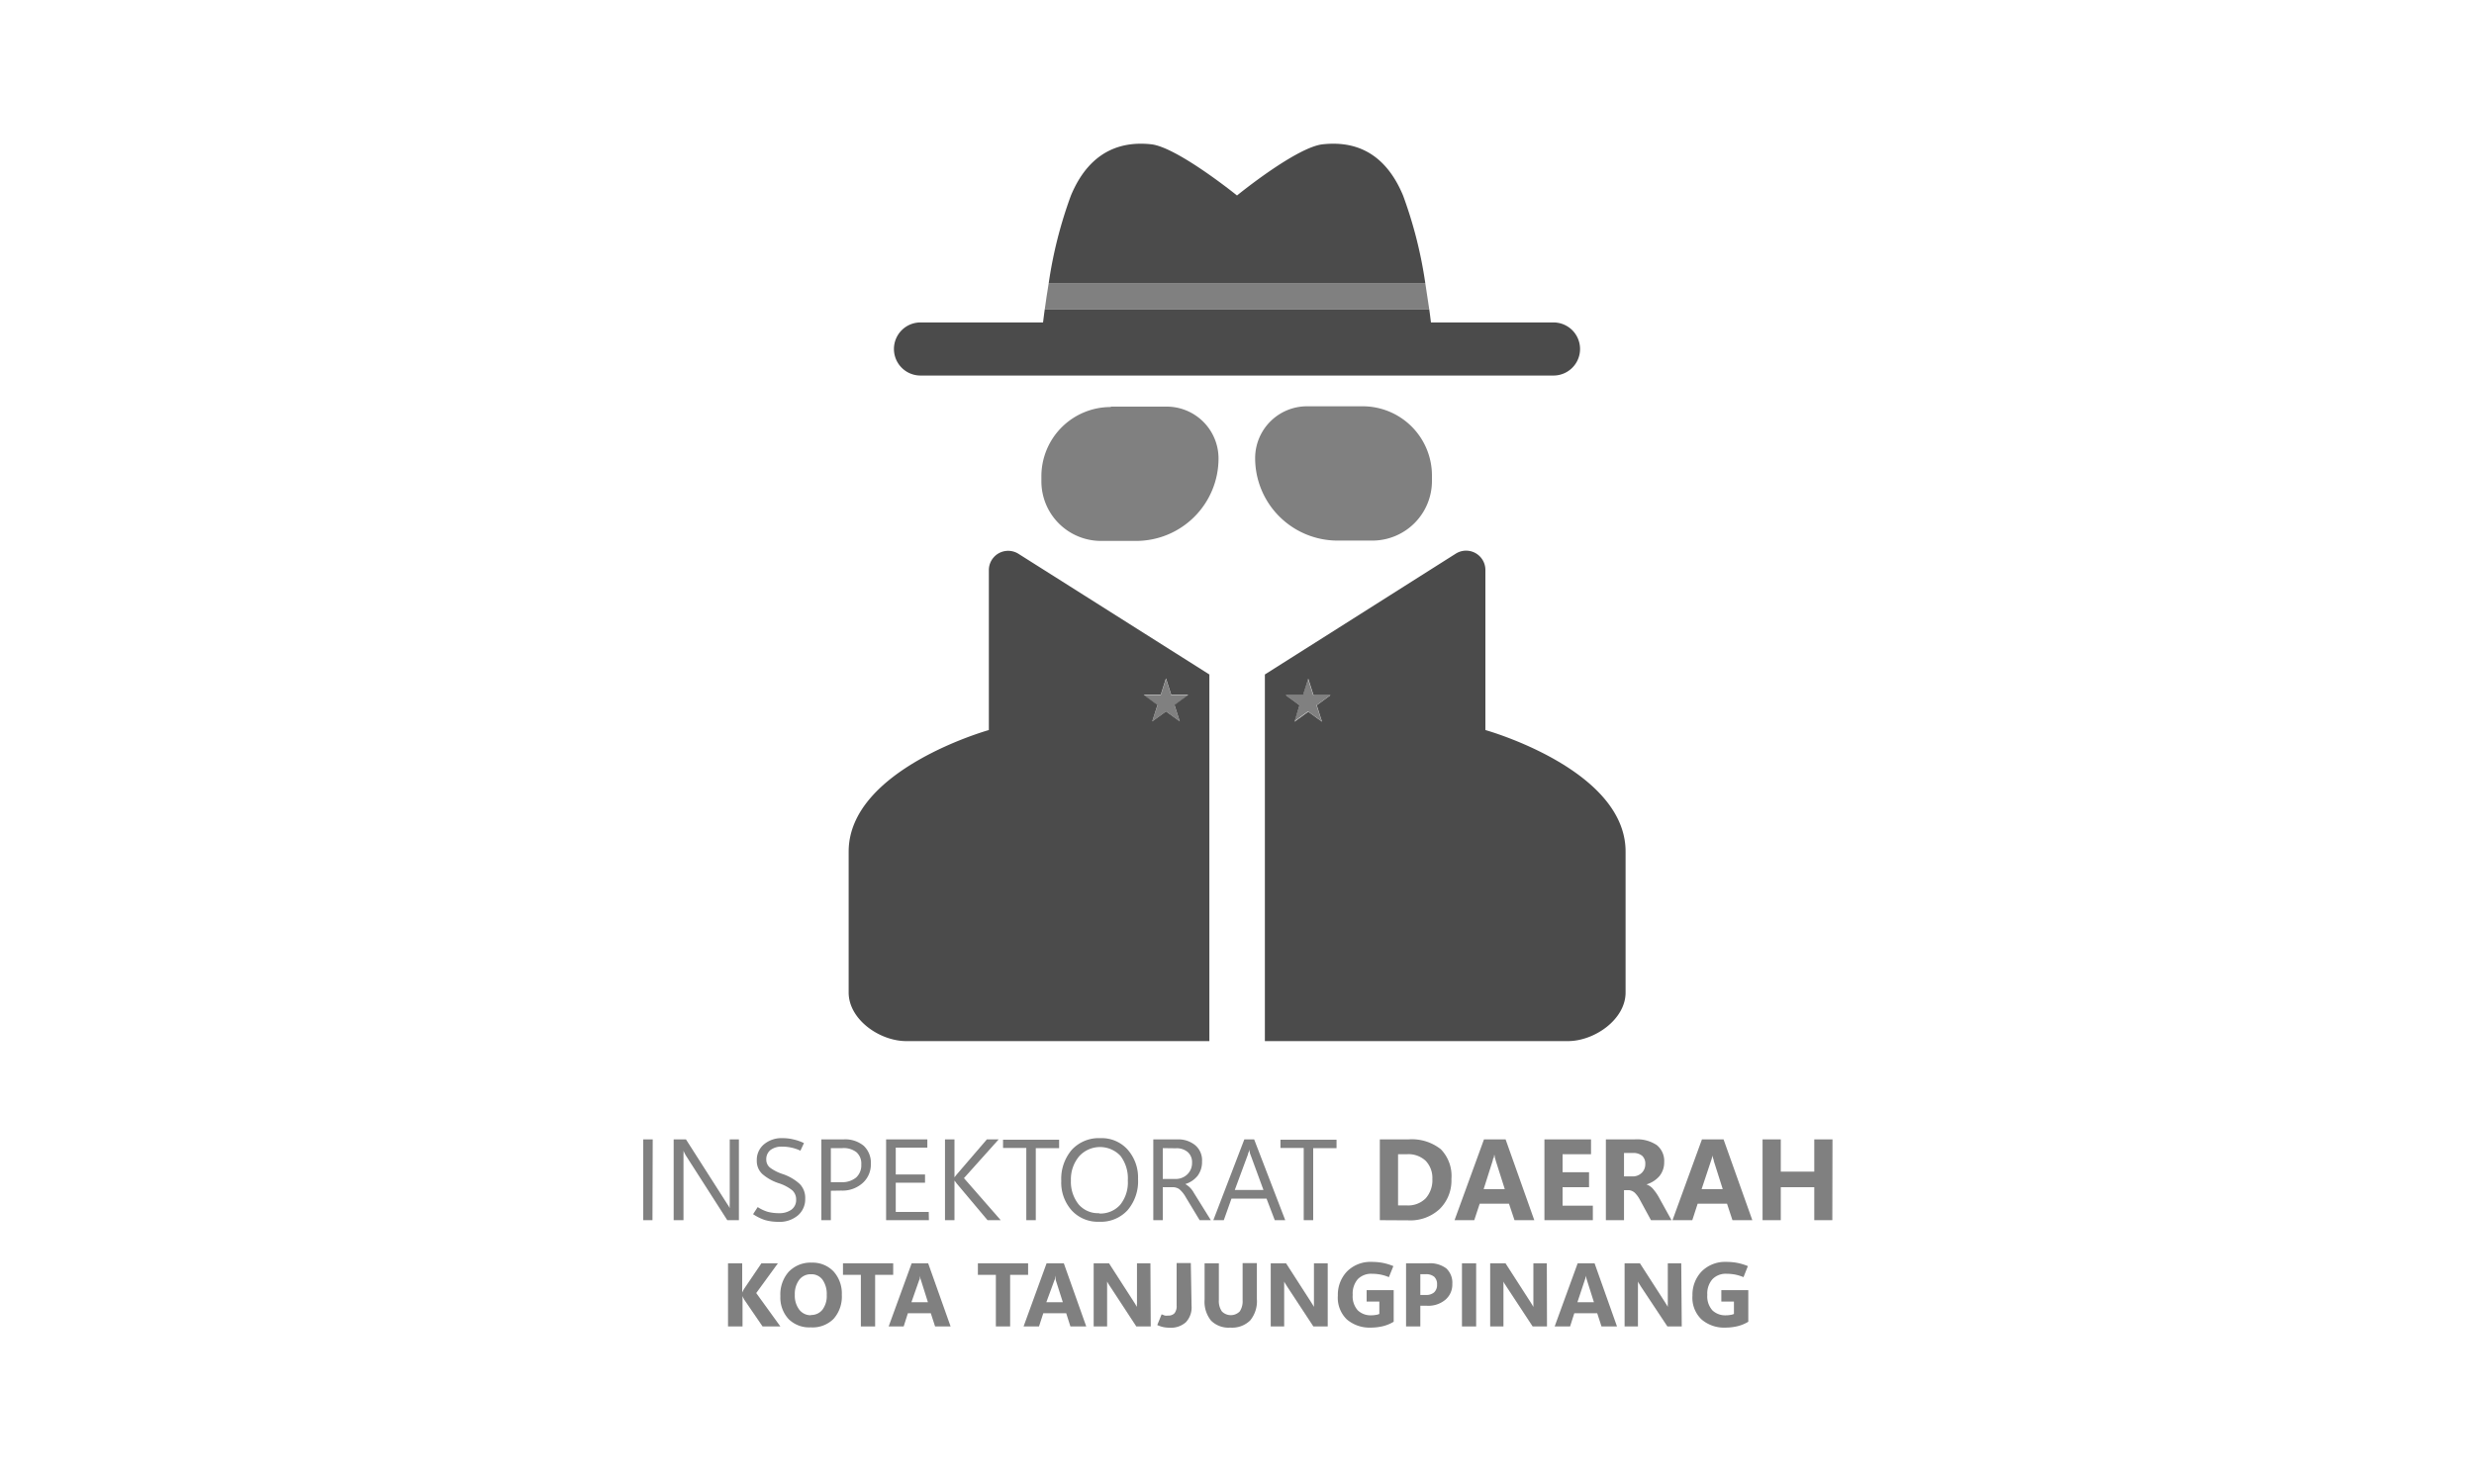 <svg id="Layer_1" data-name="Layer 1" xmlns="http://www.w3.org/2000/svg" viewBox="0 0 300 180"><defs><style>.cls-1{fill:gray;}.cls-2{fill:#4b4b4b;}</style></defs><path class="cls-1" d="M79.12,148H78v-9.8h1.15Z"/><path class="cls-1" d="M89.6,148H88.19l-5-7.81a3.07,3.07,0,0,1-.17-.31,2.92,2.92,0,0,1-.14-.31h0a4.15,4.15,0,0,1,0,.49c0,.23,0,.51,0,.86V148H81.69v-9.8h1.49l4.91,7.69.26.4a2.46,2.46,0,0,1,.14.26h0a4,4,0,0,1,0-.58c0-.24,0-.53,0-.87v-6.9H89.6Z"/><path class="cls-1" d="M91.32,147.27l.56-.86a4.67,4.67,0,0,0,1.2.57,5.31,5.31,0,0,0,1.4.17,2.47,2.47,0,0,0,1.48-.42,1.43,1.43,0,0,0,.58-1.22,1.47,1.47,0,0,0-.49-1.15,5.11,5.11,0,0,0-1.61-.84,5.8,5.8,0,0,1-2-1.12,2.15,2.15,0,0,1-.67-1.65,2.45,2.45,0,0,1,.87-1.95,3.32,3.32,0,0,1,2.27-.75,5.47,5.47,0,0,1,1.28.15,5.92,5.92,0,0,1,1.3.45l-.43.92a5,5,0,0,0-1.09-.37,5.11,5.11,0,0,0-1.14-.12,2.2,2.2,0,0,0-1.4.41,1.41,1.41,0,0,0-.51,1.15,1.24,1.24,0,0,0,.47,1,5.38,5.38,0,0,0,1.57.78A5.83,5.83,0,0,1,97,143.63a2.42,2.42,0,0,1,.64,1.77,2.57,2.57,0,0,1-.86,2,3.43,3.43,0,0,1-2.42.8,5.86,5.86,0,0,1-1.61-.22A5.78,5.78,0,0,1,91.32,147.27Z"/><path class="cls-1" d="M100.75,144.43V148H99.6v-9.8h2.7a3.52,3.52,0,0,1,2.44.78,2.83,2.83,0,0,1,.86,2.2,3,3,0,0,1-1,2.32,3.65,3.65,0,0,1-2.59.91Zm0-5.17v4.13H102a2.65,2.65,0,0,0,1.81-.56,2,2,0,0,0,.63-1.58,1.84,1.84,0,0,0-.58-1.49,2.51,2.51,0,0,0-1.72-.5Z"/><path class="cls-1" d="M112.64,148h-5.19v-9.8h5v1h-3.83v3.26h3.55v1h-3.55V147h4Z"/><path class="cls-1" d="M121.35,148h-1.6L116,143.54l-.16-.22-.1-.12h0V148h-1.15v-9.8h1.15v4.61h0a1.67,1.67,0,0,1,.12-.16l.14-.18,3.67-4.27h1.43l-4.21,4.7Z"/><path class="cls-1" d="M128.43,139.26H125.6V148h-1.15v-8.76h-2.82v-1h6.8Z"/><path class="cls-1" d="M133.29,148.19a4.29,4.29,0,0,1-3.34-1.38,5.07,5.07,0,0,1-1.26-3.57,5.42,5.42,0,0,1,1.28-3.78,4.46,4.46,0,0,1,3.48-1.41,4.22,4.22,0,0,1,3.27,1.37A5.11,5.11,0,0,1,138,143a5.4,5.4,0,0,1-1.27,3.79A4.38,4.38,0,0,1,133.29,148.19Zm0-1a3.22,3.22,0,0,0,2.54-1.05,4.3,4.3,0,0,0,.93-2.95,4.51,4.51,0,0,0-.9-3,3.41,3.41,0,0,0-5,.06,4.32,4.32,0,0,0-1,2.92,4.39,4.39,0,0,0,.94,2.92A3.1,3.1,0,0,0,133.29,147.15Z"/><path class="cls-1" d="M146.83,148h-1.36l-1.68-2.78a3.44,3.44,0,0,0-.81-1,1.42,1.42,0,0,0-.81-.22H141v4h-1.15v-9.8h2.92a3.24,3.24,0,0,1,2.13.68,2.38,2.38,0,0,1,.86,2,2.78,2.78,0,0,1-.54,1.74,3.07,3.07,0,0,1-1.49,1v0a2.91,2.91,0,0,1,.54.4,2.88,2.88,0,0,1,.49.65ZM141,139.26V143h1.56a2,2,0,0,0,1.42-.56,1.91,1.91,0,0,0,.57-1.43,1.62,1.62,0,0,0-.51-1.26,2.06,2.06,0,0,0-1.47-.47Z"/><path class="cls-1" d="M147.13,148l3.76-9.8h1.19l3.77,9.8h-1.27l-1-2.62h-4.25l-.93,2.62Zm2.6-3.66h3.48l-1.58-4.3a1,1,0,0,1-.08-.26c0-.11-.05-.24-.07-.39h0c0,.13,0,.26-.07.37s-.06.2-.09.28Z"/><path class="cls-1" d="M162.07,139.26h-2.83V148h-1.15v-8.76h-2.82v-1h6.8Z"/><path class="cls-1" d="M167.32,148v-9.8h3.47a5.66,5.66,0,0,1,3.92,1.19A4.63,4.63,0,0,1,176,143a4.83,4.83,0,0,1-1.43,3.65,5.21,5.21,0,0,1-3.8,1.37Zm2.21-8v6.21h1.09a3,3,0,0,0,2.26-.86,3.31,3.31,0,0,0,.81-2.35,3,3,0,0,0-.81-2.2,3.05,3.05,0,0,0-2.27-.8Z"/><path class="cls-1" d="M176.38,148l3.57-9.8h2.62l3.48,9.8h-2.4l-.67-2h-3.55l-.66,2Zm3.53-3.77h2.56l-1.08-3.4-.1-.35a2.38,2.38,0,0,1-.06-.37h-.06c0,.14,0,.26-.07.36s-.06.21-.1.33Z"/><path class="cls-1" d="M193.15,148h-5.87v-9.8h5.65V140h-3.45v2.18h3.21V144h-3.21v2.24h3.67Z"/><path class="cls-1" d="M202.69,148H200.2l-1.31-2.41a3.59,3.59,0,0,0-.63-.89,1.24,1.24,0,0,0-.73-.34h-.6V148h-2.2v-9.8h3.5a4.3,4.3,0,0,1,2.67.69,2.46,2.46,0,0,1,.9,2.08,2.6,2.6,0,0,1-.58,1.69,3.32,3.32,0,0,1-1.57,1v0a1.86,1.86,0,0,1,.82.57,6.56,6.56,0,0,1,.64.91Zm-5.76-8.15v2.84h1a1.55,1.55,0,0,0,1.15-.43,1.44,1.44,0,0,0,.43-1.07,1.27,1.27,0,0,0-.38-1,1.69,1.69,0,0,0-1.16-.34Z"/><path class="cls-1" d="M202.81,148l3.57-9.8H209l3.49,9.8h-2.41l-.66-2h-3.56l-.65,2Zm3.53-3.77h2.56l-1.08-3.4c0-.14-.07-.25-.09-.35a2.23,2.23,0,0,1-.07-.37h0c0,.14-.05.26-.08.36a1.73,1.73,0,0,1-.1.33Z"/><path class="cls-1" d="M222.19,148H220v-4h-4.06v4h-2.21v-9.8h2.21v3.91H220v-3.91h2.21Z"/><path class="cls-1" d="M94.63,160.89H92.47l-2.23-3.26-.08-.16a1.78,1.78,0,0,1-.12-.27h0v3.69H88.28v-7.66H90v3.55h0l.08-.18.13-.24,2.12-3.13h2l-2.63,3.61Z"/><path class="cls-1" d="M98.31,161A3.54,3.54,0,0,1,95.63,160a3.84,3.84,0,0,1-1-2.79,4.14,4.14,0,0,1,1-2.94,3.66,3.66,0,0,1,2.79-1.12,3.51,3.51,0,0,1,2.66,1.07,4,4,0,0,1,1,2.84,4.06,4.06,0,0,1-1,2.91A3.59,3.59,0,0,1,98.31,161Zm0-1.5a1.73,1.73,0,0,0,1.42-.64,2.75,2.75,0,0,0,.52-1.79,3,3,0,0,0-.51-1.85,1.64,1.64,0,0,0-1.38-.66,1.73,1.73,0,0,0-1.45.68,2.85,2.85,0,0,0-.53,1.8,2.82,2.82,0,0,0,.53,1.8A1.73,1.73,0,0,0,98.34,159.53Z"/><path class="cls-1" d="M108.31,154.63h-2.19v6.26h-1.73v-6.26h-2.17v-1.4h6.09Z"/><path class="cls-1" d="M107.76,160.89l2.79-7.66h2l2.72,7.66h-1.88l-.52-1.6h-2.78l-.51,1.6Zm2.76-2.94h2l-.84-2.66a2.55,2.55,0,0,1-.08-.28,1.59,1.59,0,0,1,0-.28h0l-.06.27c0,.08,0,.17-.08.27Z"/><path class="cls-1" d="M124.67,154.63h-2.18v6.26h-1.73v-6.26h-2.18v-1.4h6.09Z"/><path class="cls-1" d="M124.12,160.89l2.79-7.66H129l2.72,7.66H129.8l-.51-1.6h-2.78l-.52,1.6Zm2.76-2.94h2l-.85-2.66L128,155c0-.07,0-.17,0-.28h0l-.06.27c0,.08,0,.17-.07.27Z"/><path class="cls-1" d="M139.54,160.89h-1.75l-3.15-4.81-.24-.37-.15-.27h0q0,.21,0,.51c0,.21,0,.45,0,.73v4.21h-1.63v-7.66h1.86l3,4.66c.07.11.14.21.2.32s.13.21.19.31h0a2,2,0,0,1,0-.4c0-.17,0-.39,0-.65v-4.24h1.63Z"/><path class="cls-1" d="M144.49,158.38a2.62,2.62,0,0,1-.69,2,2.71,2.71,0,0,1-2,.66,3.51,3.51,0,0,1-.72-.07,3.47,3.47,0,0,1-.75-.25l.53-1.3.39.15a1.48,1.48,0,0,0,.39,0,1,1,0,0,0,.78-.28,1.39,1.39,0,0,0,.26-.94l0-5.15h1.72Z"/><path class="cls-1" d="M152.41,157.57a3.66,3.66,0,0,1-.81,2.59,3.12,3.12,0,0,1-2.41.87,3,3,0,0,1-2.34-.85,3.63,3.63,0,0,1-.78-2.54v-4.41h1.73v4.45a2.2,2.2,0,0,0,.37,1.39,1.52,1.52,0,0,0,2.16,0,2.2,2.2,0,0,0,.35-1.35v-4.51h1.73Z"/><path class="cls-1" d="M161,160.89h-1.74l-3.16-4.81-.23-.37a2,2,0,0,1-.15-.27h0c0,.14,0,.31,0,.51s0,.45,0,.73v4.21h-1.63v-7.66h1.86l3,4.66.2.32c.06.1.13.21.18.31h0c0-.09,0-.22,0-.4s0-.39,0-.65v-4.24H161Z"/><path class="cls-1" d="M169,160.32a4.74,4.74,0,0,1-1.23.52,6.29,6.29,0,0,1-1.56.19,4.23,4.23,0,0,1-2.9-1,3.66,3.66,0,0,1-1.08-2.89,4.08,4.08,0,0,1,1.1-2.91,4,4,0,0,1,3-1.17,7.14,7.14,0,0,1,1.35.12,6.88,6.88,0,0,1,1.28.39l-.54,1.34a5.36,5.36,0,0,0-1-.31,5.9,5.9,0,0,0-1.07-.1,2.28,2.28,0,0,0-1.7.65,2.68,2.68,0,0,0-.62,1.91,2.53,2.53,0,0,0,.62,1.88,2.25,2.25,0,0,0,1.62.6,3.06,3.06,0,0,0,.56-.05,1.35,1.35,0,0,0,.43-.12v-1.5h-1.54v-1.38H169Z"/><path class="cls-1" d="M172.23,158.38v2.51H170.5v-7.66h2.71a3.28,3.28,0,0,1,2.17.62,2.38,2.38,0,0,1,.73,1.89,2.41,2.41,0,0,1-.84,1.91,3.21,3.21,0,0,1-2.22.73Zm0-3.83v2.52h.68a1.43,1.43,0,0,0,1-.32,1.23,1.23,0,0,0,.35-.95,1.21,1.21,0,0,0-.35-.94,1.53,1.53,0,0,0-1-.31Z"/><path class="cls-1" d="M179,160.89h-1.72v-7.66H179Z"/><path class="cls-1" d="M187.59,160.89h-1.74l-3.16-4.81c-.09-.15-.17-.27-.24-.37s-.11-.2-.14-.27h0c0,.14,0,.31,0,.51s0,.45,0,.73v4.21H180.7v-7.66h1.86l3,4.66c.06.11.13.21.2.32l.18.31h0c0-.09,0-.22,0-.4s0-.39,0-.65v-4.24h1.63Z"/><path class="cls-1" d="M188.52,160.89l2.79-7.66h2.05l2.72,7.66H194.2l-.52-1.6H190.9l-.51,1.6Zm2.76-2.94h2l-.84-2.66a2.55,2.55,0,0,1-.08-.28,1.59,1.59,0,0,1-.05-.28h0l-.06.27c0,.08-.05.17-.08.27Z"/><path class="cls-1" d="M203.93,160.89h-1.74L199,156.08l-.23-.37a2,2,0,0,1-.15-.27h0q0,.21,0,.51c0,.21,0,.45,0,.73v4.21H197v-7.66h1.86l3,4.66.2.32c.06.1.13.21.18.31h0a2.78,2.78,0,0,1,0-.4c0-.17,0-.39,0-.65v-4.24h1.63Z"/><path class="cls-1" d="M212,160.32a4.6,4.6,0,0,1-1.23.52,6.27,6.27,0,0,1-1.55.19,4.19,4.19,0,0,1-2.9-1,3.63,3.63,0,0,1-1.09-2.89,4.08,4.08,0,0,1,1.1-2.91,4,4,0,0,1,3-1.17,7.11,7.11,0,0,1,1.34.12,6.88,6.88,0,0,1,1.28.39l-.53,1.34a5.68,5.68,0,0,0-1-.31,5.87,5.87,0,0,0-1.06-.1,2.24,2.24,0,0,0-1.7.65,2.63,2.63,0,0,0-.63,1.91,2.53,2.53,0,0,0,.62,1.88,2.26,2.26,0,0,0,1.63.6,3,3,0,0,0,.55-.05,1.28,1.28,0,0,0,.43-.12v-1.5h-1.53v-1.38H212Z"/><path class="cls-1" d="M134.72,49.32h6.75a6.29,6.29,0,0,1,6.29,6.29v0a10,10,0,0,1-10,10h-4.25a7.23,7.23,0,0,1-7.23-7.23v-.61a8.4,8.4,0,0,1,8.4-8.4Z"/><path class="cls-1" d="M159.48,49.32h4.25a10,10,0,0,1,10,10v0a6.29,6.29,0,0,1-6.29,6.29h-6.75a8.4,8.4,0,0,1-8.4-8.4v-.61A7.23,7.23,0,0,1,159.48,49.32Z" transform="translate(325.93 114.89) rotate(180)"/><polygon class="cls-1" points="141.39 82.36 140.75 84.33 138.69 84.33 140.36 85.54 139.72 87.5 141.39 86.29 143.06 87.5 142.42 85.54 144.09 84.33 142.03 84.33 141.39 82.36"/><path class="cls-1" d="M172.83,34.33H127.17c-.2,1.17-.35,2.26-.48,3.18h46.62C173.18,36.59,173,35.5,172.83,34.33Z"/><polygon class="cls-1" points="156.94 87.5 158.61 86.29 160.28 87.5 159.64 85.54 161.31 84.33 159.25 84.33 158.61 82.36 157.97 84.33 155.91 84.33 157.58 85.54 156.94 87.5"/><path class="cls-2" d="M170.14,23.72c-2.45-5.88-6.59-6.55-9.73-6.22S150.33,23.44,150,23.71c-.33-.27-7.34-5.88-10.41-6.21s-7.28.34-9.73,6.22a52.64,52.64,0,0,0-2.69,10.61h45.66A52.64,52.64,0,0,0,170.14,23.72Z"/><path class="cls-2" d="M188.38,39.11H173.52c-.06-.45-.12-1-.21-1.6H126.69c-.09.61-.15,1.15-.21,1.6H111.62a3.22,3.22,0,0,0,0,6.44h76.76a3.22,3.22,0,0,0,0-6.44Z"/><path class="cls-2" d="M123.51,67.18a2.34,2.34,0,0,0-3.6,2V88.55s-17,4.75-17,14.74v17.1c0,3.25,3.73,5.89,7,5.89h36.74V81.81ZM143.06,87.5l-1.67-1.21-1.67,1.21.64-2-1.67-1.22h2.06l.64-2,.64,2h2.06l-1.67,1.22Z"/><path class="cls-2" d="M153.38,81.81v44.47h36.74c3.24,0,7-2.64,7-5.89v-17.1c0-10-17-14.74-17-14.74V69.16a2.34,2.34,0,0,0-3.6-2Zm4.2,3.73-1.67-1.22H158l.64-2,.64,2h2.06l-1.67,1.22.64,2-1.67-1.21-1.67,1.21Z"/></svg>